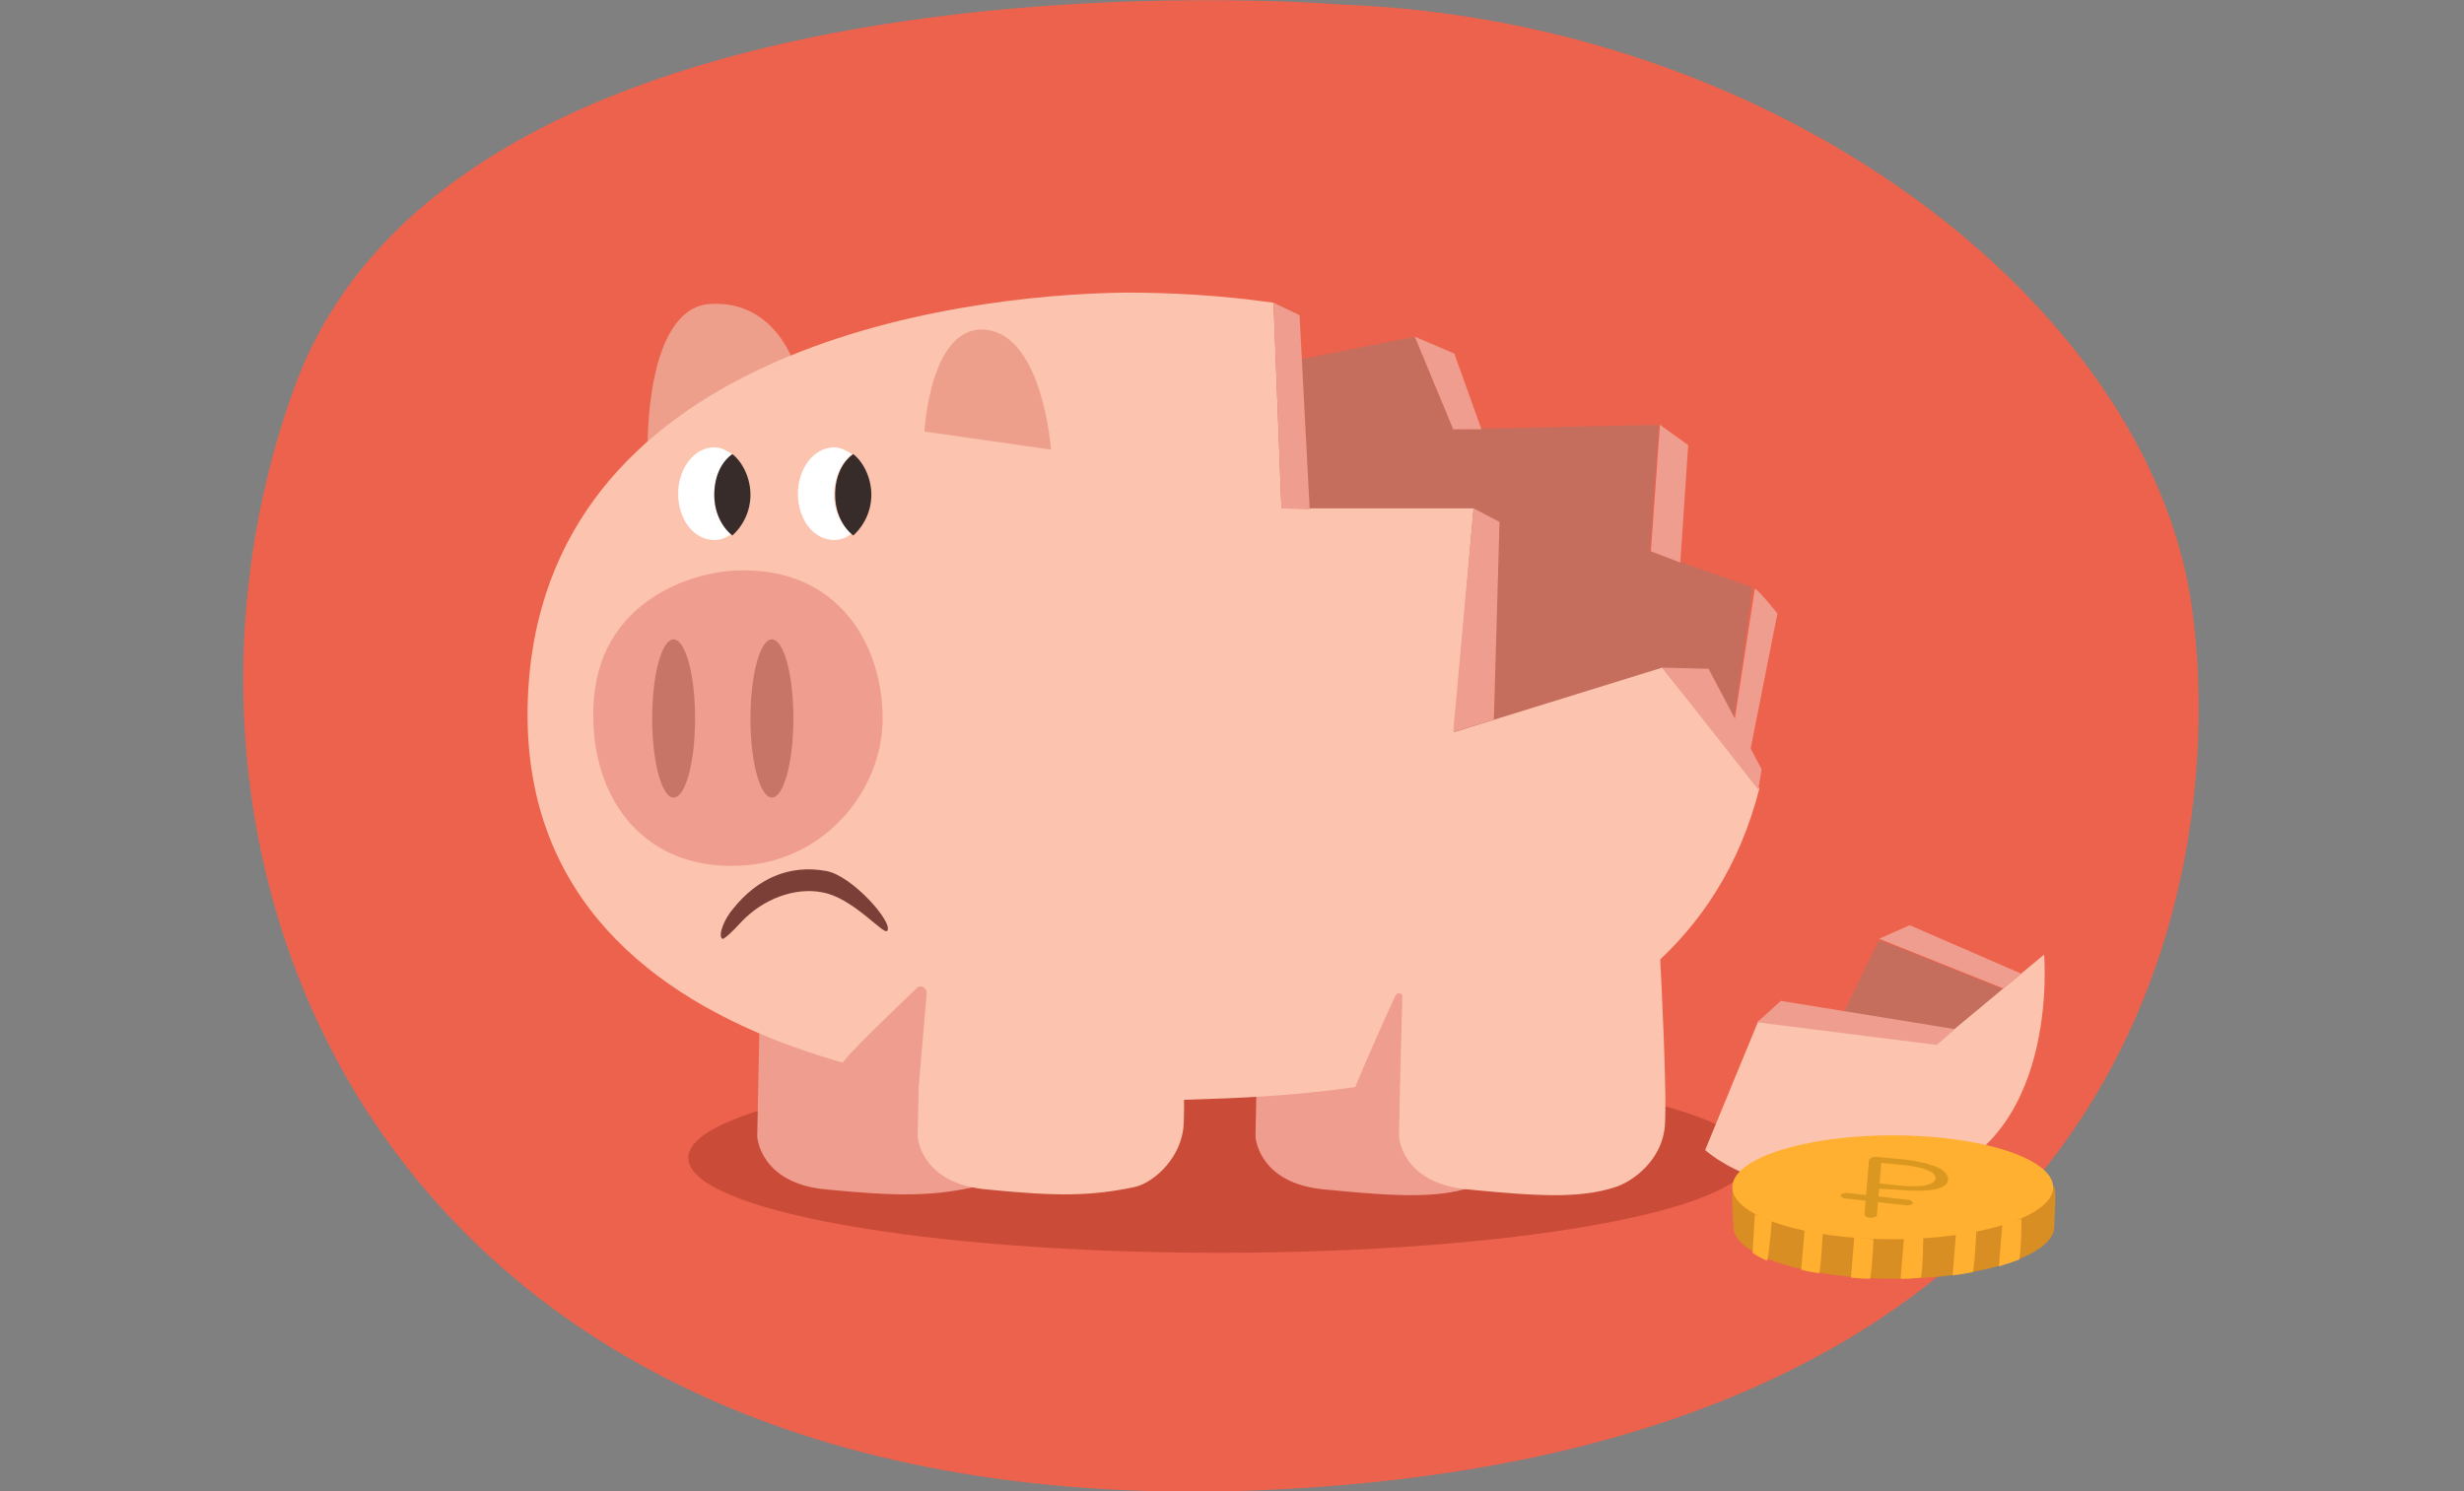 <svg width="304" height="184" fill="none" xmlns="http://www.w3.org/2000/svg"><rect width="100%" height="100%" fill="#808080" stroke="none"/><g clip-path="url(#clip0)"><path d="M165.352.558S56.624-8.503 36.272 47.952C14.947 106.915 46.45 188.6 156.153 183.86c109.703-4.879 118.903-78.34 114.163-109.703-5.715-36.8-50.879-71.649-104.963-73.6z" fill="#ED624D"/><path d="M150.436 154.588c36.183 0 65.515-5.242 65.515-11.709s-29.332-11.709-65.515-11.709-65.515 5.242-65.515 11.709 29.332 11.709 65.515 11.709z" fill="#CA4B38"/><path d="M224.176 132.285c0-.836 7.666-16.309 7.666-16.309l17.564 6.97-7.109 12.266-18.121-2.927z" fill="#C66E5D"/><path d="M79.903 55.479s-.418-17.564 7.806-17.982c8.224-.418 10.455 7.945 10.455 7.945L79.904 55.48z" fill="#ED9F8C"/><path d="M154.2 45.582l20.352-4.043 4.739 11.43 25.37-.557-1.116 15.612 12.685 4.46s-2.369 17.704-3.485 23.28c-.696 3.763-36.242 11.43-36.242 11.43l-31.642-22.721-2.928-19.376L154.2 45.582z" fill="#C66E5D"/><path d="M155.455 112.77l-.558 27.46s.279 5.855 8.643 6.552c8.503.836 13.66 1.115 17.981-.279 2.231-.697 5.576-3.206 6.134-7.109.557-3.903-1.115-31.921-1.115-31.921l-31.085 5.297zm-61.473 0l-.558 27.46s.28 5.855 8.643 6.552c8.503.836 12.824.836 17.982-.279 2.23-.418 5.575-3.206 6.133-7.109.557-3.903-1.115-31.921-1.115-31.921l-31.085 5.297z" fill="#EF9D8E"/><path d="M205.079 82.382l-25.649 7.945 2.37-27.6h-23.697l-.976-25.37c-6.83-.975-13.103-1.254-18.26-1.254-21.885.279-72.067 7.388-73.74 50.042-1.812 46.279 58.546 50.322 79.037 49.625 15.333-.558 63.145-.14 72.903-38.473l-11.988-14.915z" fill="#FCC4AE"/><path d="M91.055 70.394c-5.855.14-17.425 3.903-17.843 16.867-.418 11.57 6.552 20.491 18.818 19.515 10.037-.837 16.867-9.479 16.867-18.121 0-9.2-5.576-18.68-17.842-18.261z" fill="#EF9D8E"/><path d="M83.11 98.412c1.462 0 2.648-4.369 2.648-9.758 0-5.388-1.186-9.757-2.649-9.757-1.462 0-2.648 4.369-2.648 9.757 0 5.39 1.186 9.758 2.648 9.758zm12.127 0c1.462 0 2.648-4.369 2.648-9.758 0-5.388-1.186-9.757-2.648-9.757-1.463 0-2.649 4.369-2.649 9.757 0 5.39 1.186 9.758 2.649 9.758z" fill="#C67566"/><path d="M114.055 53.248s.697-13.381 7.666-12.545c6.97.836 7.946 14.776 7.946 14.776l-15.612-2.23z" fill="#ED9F8C"/><path d="M173.158 112.77l-.558 27.46s.279 5.855 8.643 6.552c8.503.836 13.66 1.115 17.981-.279 2.231-.697 5.576-3.206 6.134-7.109.557-3.903-1.115-31.921-1.115-31.921l-31.085 5.297zm-59.382 0l-.558 27.46s.279 5.855 8.643 6.552c8.503.836 12.545.836 17.982-.279 2.23-.418 5.575-3.206 6.133-7.109.557-3.903-1.115-31.921-1.115-31.921l-31.085 5.297z" fill="#FCC4AE"/><path d="M113.358 133.958l.975-11.431c0-.697-.836-1.115-1.254-.557-2.788 2.648-8.921 8.503-9.2 9.339l9.479 2.649zm59.382-.558l.278-10.455c0-.418-.557-.557-.836-.139-1.673 3.624-5.018 11.151-5.018 11.57 0 .418 5.576-.976 5.576-.976zm-15.613-96.042l3.206 1.533 1.255 23.976-3.485-.14-.976-25.37zM181.8 62.727l3.206 1.673-.697 24.394-5.018 1.533 2.509-27.6zm23.279 19.655l5.715.14 6.552 12.405-.419 2.51-11.848-15.055zM174.552 41.54l4.878 2.09 3.346 9.34h-3.485l-4.739-11.43zM204.8 52.412l3.485 2.51-.976 14.496-3.624-1.394 1.115-15.612z" fill="#EF9D8E"/><path d="M216.509 72.624c.418.14 2.788 3.067 2.788 3.067l-3.345 16.867L214 88.933l2.509-16.309z" fill="#EF9D8E"/><path d="M88.127 61.054c0-2.09.976-4.042 2.23-5.018-.696-.418-1.393-.836-2.23-.836-2.509 0-4.46 2.648-4.46 5.715 0 3.206 1.951 5.715 4.46 5.715.837 0 1.534-.278 2.23-.836-1.393-.837-2.23-2.649-2.23-4.74z" fill="#fff"/><path d="M92.588 61.055c0-2.091-.976-4.043-2.23-5.019-1.394.976-2.23 2.788-2.23 5.019 0 2.23.975 4.042 2.23 5.018a6.788 6.788 0 0 0 2.23-5.018z" fill="#382C2B"/><path d="M102.903 61.054c0-2.09.976-4.042 2.23-5.018-.697-.418-1.394-.836-2.23-.836-2.509 0-4.46 2.648-4.46 5.715 0 3.206 1.951 5.715 4.46 5.715.836 0 1.533-.278 2.23-.836-1.254-.837-2.23-2.649-2.23-4.74z" fill="#fff"/><path d="M107.503 61.055c0-2.091-.976-4.043-2.23-5.019-1.394.976-2.231 2.788-2.231 5.019 0 2.23.976 4.042 2.231 5.018a6.79 6.79 0 0 0 2.23-5.018z" fill="#382C2B"/><path d="M89.103 115.836c-.557-.418.279-2.509 1.394-3.763 2.927-3.624 6.83-5.437 11.43-4.6 3.206.557 8.364 6.412 7.528 7.388-.419.557-4.182-4.043-7.946-4.74-3.485-.697-7.388.837-10.036 3.624-1.255 1.394-2.23 2.231-2.37 2.091z" fill="#7C3F37"/><path d="M210.376 141.903s8.503 8.085 26.206 3.903 15.612-28.018 15.612-28.018L238.952 128.8l-22.025-2.788-6.551 15.891z" fill="#FCC4AE"/><path d="M216.788 126.151l2.927-2.648 21.467 3.485-2.23 1.951-22.164-2.788zm15.055-10.315l3.763-1.672 13.8 5.994-2.23 1.812-15.333-6.134z" fill="#EF9D8E"/><path d="M253.449 151.382c0 3.485-8.922 6.412-19.794 6.412-10.873 0-19.794-2.927-19.794-6.412 0-.697-.419-4.739.139-5.297 2.37-2.649 10.733-1.115 19.655-1.115 9.2 0 17.703-1.255 19.794 1.533.278.418 0 4.321 0 4.879z" fill="#D88E23"/><path d="M233.515 152.915c10.932 0 19.794-2.871 19.794-6.412s-8.862-6.412-19.794-6.412-19.794 2.871-19.794 6.412 8.862 6.412 19.794 6.412z" fill="#FFB031"/><path d="M216.509 149.848l-.279 4.74s.697.557 1.812.976c.279-1.394.558-4.879.558-4.879l-2.091-.837zm6.134 1.952l-.419 4.879s.976.279 2.231.418c.278-1.394.418-4.879.418-4.879l-2.23-.418zm6.133.836l-.418 5.019s1.254.139 2.369.139c.279-1.394.419-4.879.419-4.879l-2.37-.279zm6.133 0l-.418 5.158s1.255 0 2.509-.139c.279-1.394.279-5.019.279-5.019h-2.37zm6.412-.418l-.418 5.158s1.255-.14 2.509-.418c.279-1.394.418-5.019.418-5.019l-2.509.279zm5.715-1.115l-.418 5.158s1.394-.419 2.509-.837c.279-1.394.279-5.018.279-5.018l-2.37.697z" fill="#FFB031"/><path d="M231.146 146.643c-.419 0-.697-.279-.697-.419 0-.139.278-.278.697-.278l2.648.278s3.067.419 4.321-.139c.418-.139.697-.418.697-.697 0-.279-.279-.697-.697-.836-1.254-.697-3.763-.837-3.763-.837l-2.928-.279c-.418 0-.697-.278-.697-.418 0-.139.279-.278.697-.278l2.928.278c.139 0 3.206.279 4.878 1.115.837.419 1.116.976 1.116 1.394 0 .558-.419.837-1.116 1.116-1.812.557-5.297.139-5.436.139l-2.648-.139z" fill="#DB9821"/><path d="M230.727 150.267c-.418 0-.696-.279-.696-.418l.557-6.691c0-.14.418-.279.836-.279.419 0 .697.279.697.418l-.557 6.691c0 .139-.418.279-.837.279z" fill="#DB9821"/><path d="M227.8 147.897c-.418 0-.697-.279-.697-.418 0-.139.418-.279.837-.279l7.387.837c.419 0 .697.278.697.418 0 .139-.418.279-.836.279l-7.388-.837z" fill="#DB9821"/></g><defs><clipPath id="clip0"><path fill="#fff" d="M30 0h241.291v184H30z"/></clipPath></defs></svg>